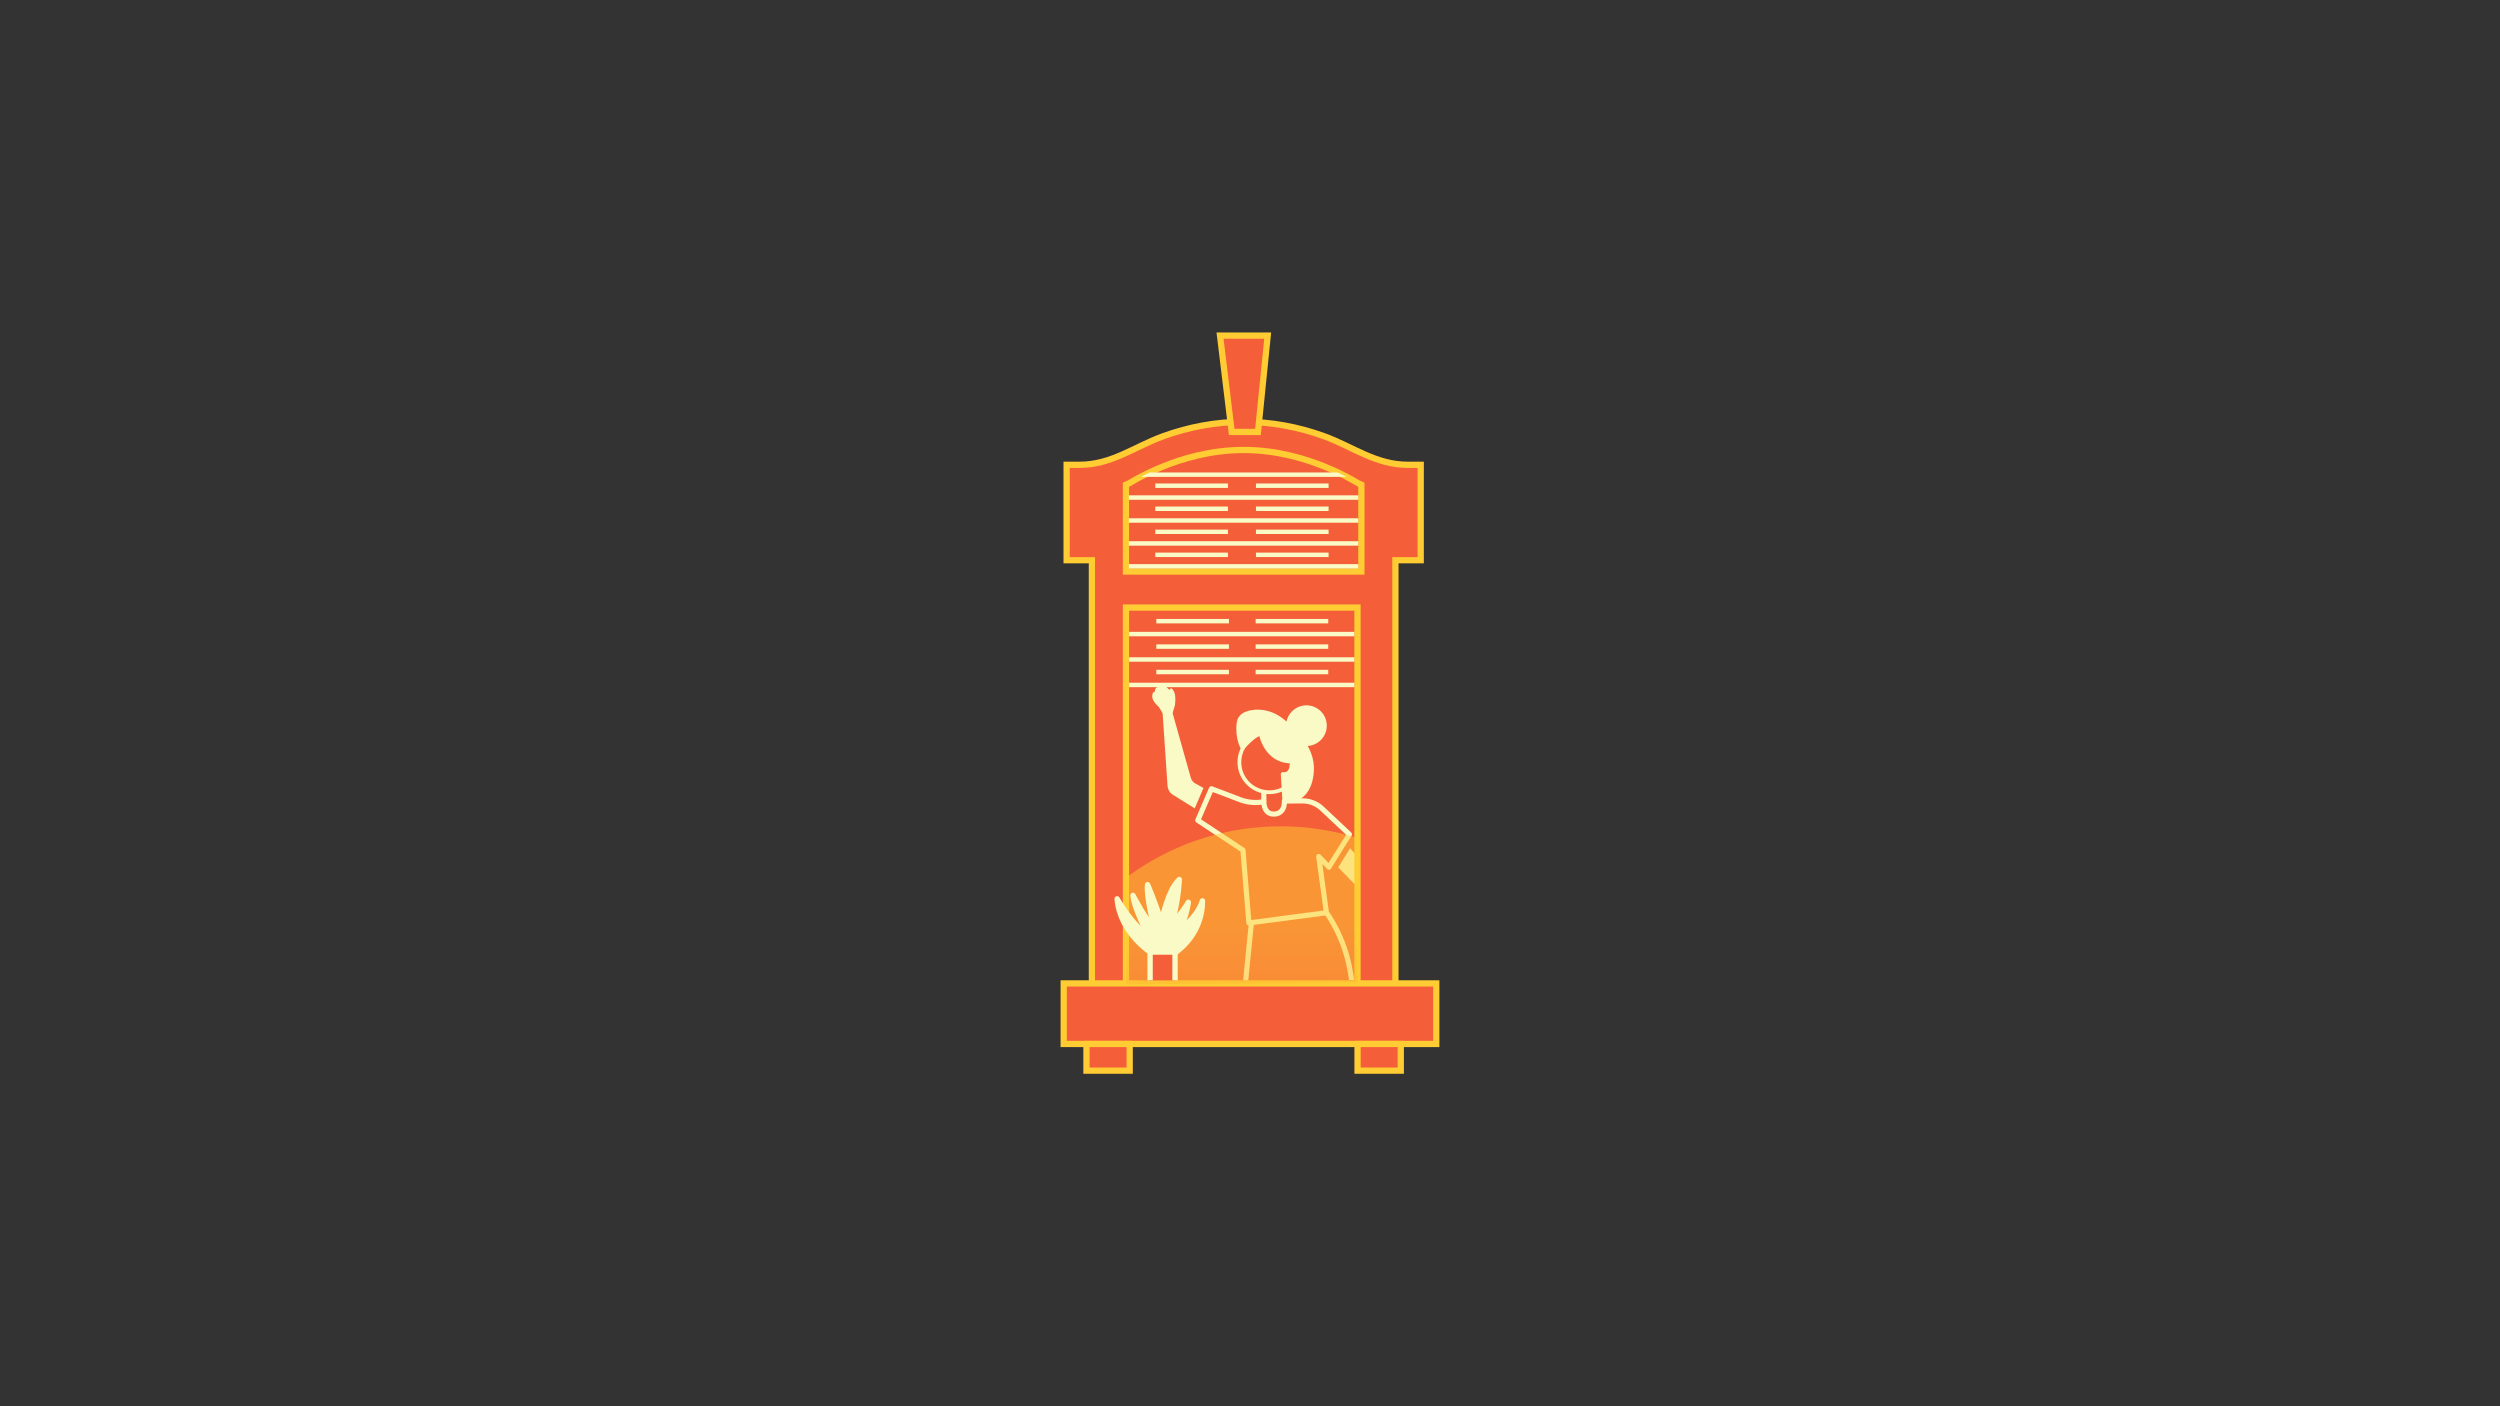 <?xml version="1.0" encoding="utf-8"?>
<!-- Generator: Adobe Illustrator 24.1.2, SVG Export Plug-In . SVG Version: 6.00 Build 0)  -->
<svg version="1.1" id="Layer_1" xmlns="http://www.w3.org/2000/svg" xmlns:xlink="http://www.w3.org/1999/xlink" x="0px" y="0px"
	 viewBox="0 0 1920 1080" style="enable-background:new 0 0 1920 1080;" xml:space="preserve">
<rect x="0" y="0" width="1920" height="1080" fill="#333333" stroke="none"/>
<style type="text/css">
	.st0{fill:#F45E39;stroke:#FFCC33;stroke-width:4.804;stroke-miterlimit:10;}
	.st1{clip-path:url(#SVGID_2_);}
	.st2{fill:#FAFAC6;}
	.st3{fill:#F45E39;}
	.st4{fill:#F45E39;stroke:#FAFAC6;stroke-width:2.909;stroke-linecap:round;stroke-linejoin:round;stroke-miterlimit:10;}
	.st5{fill:#FAFAC6;stroke:#FAFAC6;stroke-width:2.909;stroke-linecap:round;stroke-linejoin:round;stroke-miterlimit:10;}
	.st6{clip-path:url(#SVGID_2_);fill:none;stroke:#FAFAC6;stroke-width:3.963;stroke-linejoin:round;stroke-miterlimit:10;}
	
		.st7{clip-path:url(#SVGID_2_);fill:none;stroke:#FAFAC6;stroke-width:3.963;stroke-linecap:round;stroke-linejoin:round;stroke-miterlimit:10;}
	.st8{clip-path:url(#SVGID_2_);fill:#FAFAC6;stroke:#F45E39;stroke-width:3.963;stroke-miterlimit:10;}
	.st9{clip-path:url(#SVGID_2_);fill:#FAFAC6;}
	.st10{fill:none;stroke:#FFCC33;stroke-width:4.804;stroke-miterlimit:10;}
	.st11{fill:none;stroke:#FAFAC6;stroke-width:3.963;stroke-linejoin:round;stroke-miterlimit:10;}
	.st12{opacity:0.5;clip-path:url(#SVGID_4_);fill:url(#SVGID_5_);}
	.st13{clip-path:url(#SVGID_7_);}
	.st14{fill:#FAFAC6;stroke:#FAFAC6;stroke-width:4.115;stroke-linecap:round;stroke-linejoin:round;stroke-miterlimit:10;}
	.st15{fill:#F45E39;stroke:#FAFAC6;stroke-width:4.115;stroke-linecap:round;stroke-linejoin:round;stroke-miterlimit:10;}
	.st16{clip-path:url(#SVGID_11_);}
	.st17{fill:#FAFAC6;stroke:#FAFAC6;stroke-width:3.42;stroke-miterlimit:10;}
	.st18{fill:#FAFAC6;stroke:#FAFAC6;stroke-width:3.416;stroke-miterlimit:10;}
</style>
<g>
	<path class="st0" d="M1081.27,356.97c-24.83,0-42.15-13.87-64.46-21.98c-19.7-7.16-40.7-11.04-61.67-11.04s-41.97,3.88-61.67,11.04
		c-22.31,8.1-39.63,21.98-64.46,21.98h-9.84v73.29h19.42v333.86h233.09V430.26h19.42v-73.29H1081.27z"/>
	<rect x="816.93" y="755.26" class="st0" width="286.13" height="46.5"/>
	<path class="st0" d="M955.14,345.58c-50.05,0-88.16,26.15-90.4,26.89v66.49h90.4h90.4v-66.49
		C1043.3,371.72,1005.2,345.58,955.14,345.58z"/>
	<g>
		<defs>
			<polyline id="SVGID_1_" points="864.75,753.05 864.75,466.6 1042.55,466.6 1042.55,752.64 			"/>
		</defs>
		<clipPath id="SVGID_2_">
			<use xlink:href="#SVGID_1_"  style="overflow:visible;"/>
		</clipPath>
		<g class="st1">
			<path class="st2" d="M902.01,545.67l14.44,51.2c0.43,1.41,1.42,2.58,2.73,3.24l7.61,4.17l-8.34,19.46l-18.4-11.43
				c-3.13-1.84-5.14-5.11-5.38-8.73l-3.94-56.52"/>
			<path class="st3" d="M919.37,626.65L899.01,614c-3.66-2.15-6.03-6-6.31-10.29l-3.94-56.51l4-1.16l3.9,57.4
				c0.2,2.98,1.84,5.65,4.41,7.16l16.48,10.24l6.72-15.69l-6.03-3.31c-1.73-0.87-3.09-2.49-3.67-4.4l-14.66-52.07l4.02-0.25
				l14.44,51.2c0.26,0.84,0.89,1.59,1.72,2.01l9.25,5.07L919.37,626.65z"/>
		</g>
		<g class="st1">
			<circle class="st4" cx="974.89" cy="585.4" r="23.04"/>
			<path class="st5" d="M954.28,574.39c0,0,8.63-9.85,13.89-11.16c0,0,3.57,21.63,23.73,21.6c0,0,1.3,10.68-6.79,9.62l1.26,20.79
				c0,0,19.85,2.46,21.24-23.49c0.94-17.46-13.89-31.66-23.69-39.09c-6.52-4.94-14.79-7.24-22.84-5.78
				c-4.82,0.87-9.15,3.08-9.8,8.07C949.72,566.93,954.28,574.39,954.28,574.39z"/>
			<circle class="st5" cx="1003.35" cy="557.31" r="14.16"/>
		</g>
		<path class="st6" d="M970.61,615.98c0.25,5.96,3.02,9.46,8.07,9.25c5.05-0.21,7.99-4.06,7.74-10.02l13.64-0.14
			c5.65-0.08,11.11,2.03,15.23,5.91l21.06,19.8l-15.7,25.19l-7.85-8.18l5.89,43.18l-59.53,7.85l-4.58-55.93l-34.67-22.9l10.47-24.21
			l21.96,8.35c5.34,2.03,11.1,2.67,16.75,1.85H970.61z"/>
		<line class="st6" x1="961.04" y1="709.14" x2="951.23" y2="808.01"/>
		<path class="st7" d="M1017.28,789.46"/>
		<path class="st6" d="M1018.69,700.97c0,0,14.47,18.73,18.64,47.18c4.17,28.46,8.83,52.25,8.83,52.25"/>
		<path class="st8" d="M1070.25,706.96c-17.42-10.06-44.06-40.25-45.05-40.5l11.41-18.34l25.7,29.43L1070.25,706.96z"/>
		<line class="st6" x1="970.61" y1="615.98" x2="970.61" y2="607.93"/>
		<path class="st9" d="M889.87,542.79c0,0-4.8-3.87-4.96-7.75c-0.15-3.87,2.17-4.03,2.17-4.03s-0.46-3.56,3.25-3.56
			c0,0,0.77-4.34,4.34-0.93c3.56,3.41,3.56,3.41,3.56,3.41s0.77-3.25,3.1,0.62s0.93,11.46,0.93,11.46l-1.78,5.76l-7.58-0.11
			L889.87,542.79z"/>
	</g>
	<polyline class="st10" points="864.75,756.01 864.75,466.6 1042.55,466.6 1042.55,754.52 	"/>
	<path class="st11" d="M944.93,596.73"/>
	<g>
		<defs>
			<path id="SVGID_3_" d="M864.75,466.6h177.81v287.91l-177.81,1.49V466.6z M955.14,348.84c-50.05,0-88.16,26.15-90.4,26.89v66.49
				h90.4h90.4v-66.49C1043.3,374.99,1005.2,348.84,955.14,348.84z"/>
		</defs>
		<clipPath id="SVGID_4_">
			<use xlink:href="#SVGID_3_"  style="overflow:visible;"/>
		</clipPath>
		
			<linearGradient id="SVGID_5_" gradientUnits="userSpaceOnUse" x1="-5363.692" y1="5046.492" x2="-5363.692" y2="4650.235" gradientTransform="matrix(-1 0 0 -1 -4380.154 5681.111)">
			<stop  offset="0.198" style="stop-color:#FFCC33"/>
			<stop  offset="0.834" style="stop-color:#F45E39"/>
		</linearGradient>
		<circle class="st12" cx="983.54" cy="832.75" r="198.13"/>
	</g>
	<g>
		<defs>
			<rect id="SVGID_6_" x="850.6" y="666.9" width="75.77" height="85.92"/>
		</defs>
		<clipPath id="SVGID_7_">
			<use xlink:href="#SVGID_6_"  style="overflow:visible;"/>
		</clipPath>
		<g class="st13">
			<path class="st14" d="M885.49,732.72c0,0-25.32-15.22-27.54-42.42c0,0,12.15,21.38,24.12,28.05c0,0-11.07-20.09-11.92-30.69
				c0,0,9.36,18.38,16.37,25.22c0,0-6.37-23.87-5.17-33.45c0,0,5.34,12.07,10.64,28.84c0.17-0.86,4.84-25.09,13.73-32.79
				c0,0-1.25,24.24-7.4,36.21c0,0,8.85-9.51,14.32-18.75c0,0-2.18,17.55-10.05,24.39c0,0,16.94-12.15,20.87-25.49
				c0,0,1.71,25.49-23.44,41.57L885.49,732.72z"/>
			<path class="st15" d="M900.77,731.18h-15.84c-0.92,0-1.66,0.74-1.66,1.66v22.34c0,0.92,0.74,1.66,1.66,1.66h15.84
				c0.92,0,1.66-0.74,1.66-1.66v-22.34C902.43,731.92,901.69,731.18,900.77,731.18z"/>
		</g>
	</g>
	<rect x="834.4" y="801.77" class="st0" width="33.2" height="20.49"/>
	<rect x="1042.6" y="801.77" class="st0" width="33.2" height="20.49"/>
	<polygon class="st0" points="945.95,331.71 936.99,257.75 973.59,257.75 966.12,331.71 	"/>
	<g>
		<defs>
			<path id="SVGID_8_" d="M953.76,348.84c-50.05,0-88.16,26.15-90.4,26.89v66.49h90.4h90.4v-66.49
				C1041.92,374.99,1003.82,348.84,953.76,348.84z"/>
		</defs>
		<clipPath id="SVGID_9_">
			<use xlink:href="#SVGID_8_"  style="overflow:visible;"/>
		</clipPath>
	</g>
	<rect x="875.45" y="515.56" class="st3" width="42.4" height="11.64"/>
	<g>
		<defs>
			<path id="SVGID_10_" d="M955.15,345.7c-50.06,0-88.16,26.15-90.4,26.9v66.49h90.4h90.4v-66.49
				C1043.31,371.85,1005.21,345.7,955.15,345.7z"/>
		</defs>
		<clipPath id="SVGID_11_">
			<use xlink:href="#SVGID_10_"  style="overflow:visible;"/>
		</clipPath>
		<g class="st16">
			<line class="st17" x1="866.99" y1="364.54" x2="1043.12" y2="364.54"/>
			<line class="st17" x1="866.99" y1="382.14" x2="1043.12" y2="382.14"/>
			<line class="st17" x1="866.99" y1="399.74" x2="1043.12" y2="399.74"/>
			<line class="st17" x1="866.99" y1="417.35" x2="1043.12" y2="417.35"/>
			<line class="st17" x1="866.99" y1="434.95" x2="1043.12" y2="434.95"/>
		</g>
		<g class="st16">
			<line class="st17" x1="964.57" y1="373.02" x2="1020.36" y2="373.02"/>
			<line class="st17" x1="964.57" y1="390.72" x2="1020.36" y2="390.72"/>
			<line class="st17" x1="964.57" y1="408.42" x2="1020.36" y2="408.42"/>
			<line class="st17" x1="964.57" y1="426.12" x2="1020.36" y2="426.12"/>
		</g>
		<g class="st16">
			<line class="st17" x1="887.26" y1="373.02" x2="943.05" y2="373.02"/>
			<line class="st17" x1="887.26" y1="390.72" x2="943.05" y2="390.72"/>
			<line class="st17" x1="887.26" y1="408.42" x2="943.05" y2="408.42"/>
			<line class="st17" x1="887.26" y1="426.12" x2="943.05" y2="426.12"/>
		</g>
	</g>
	<g>
		<g>
			<path class="st18" d="M1040.13,504.57"/>
		</g>
		<g>
			<path class="st18" d="M867.16,504.57"/>
		</g>
		<g>
			<line class="st18" x1="867.16" y1="486.97" x2="1040.13" y2="486.97"/>
			<line class="st18" x1="867.16" y1="506.5" x2="1040.13" y2="506.5"/>
			<line class="st18" x1="867.16" y1="526.04" x2="1040.13" y2="526.04"/>
			<path class="st18" d="M1040.13,740.95"/>
			<path class="st18" d="M867.16,740.95"/>
		</g>
	</g>
	<g>
		<g>
			<path class="st18" d="M1020.1,494.66"/>
		</g>
		<g>
			<path class="st18" d="M964.32,494.66"/>
		</g>
		<g>
			<line class="st18" x1="964.32" y1="477.06" x2="1020.1" y2="477.06"/>
			<line class="st18" x1="964.32" y1="496.59" x2="1020.1" y2="496.59"/>
			<line class="st18" x1="964.32" y1="516.12" x2="1020.1" y2="516.12"/>
		</g>
	</g>
	<g>
		<g>
			<path class="st18" d="M943.83,494.66"/>
		</g>
		<g>
			<path class="st18" d="M888.05,494.66"/>
		</g>
		<g>
			<line class="st18" x1="888.05" y1="477.06" x2="943.83" y2="477.06"/>
			<line class="st18" x1="888.05" y1="496.59" x2="943.83" y2="496.59"/>
			<line class="st18" x1="888.05" y1="516.12" x2="943.83" y2="516.12"/>
		</g>
	</g>
</g>
</svg>
